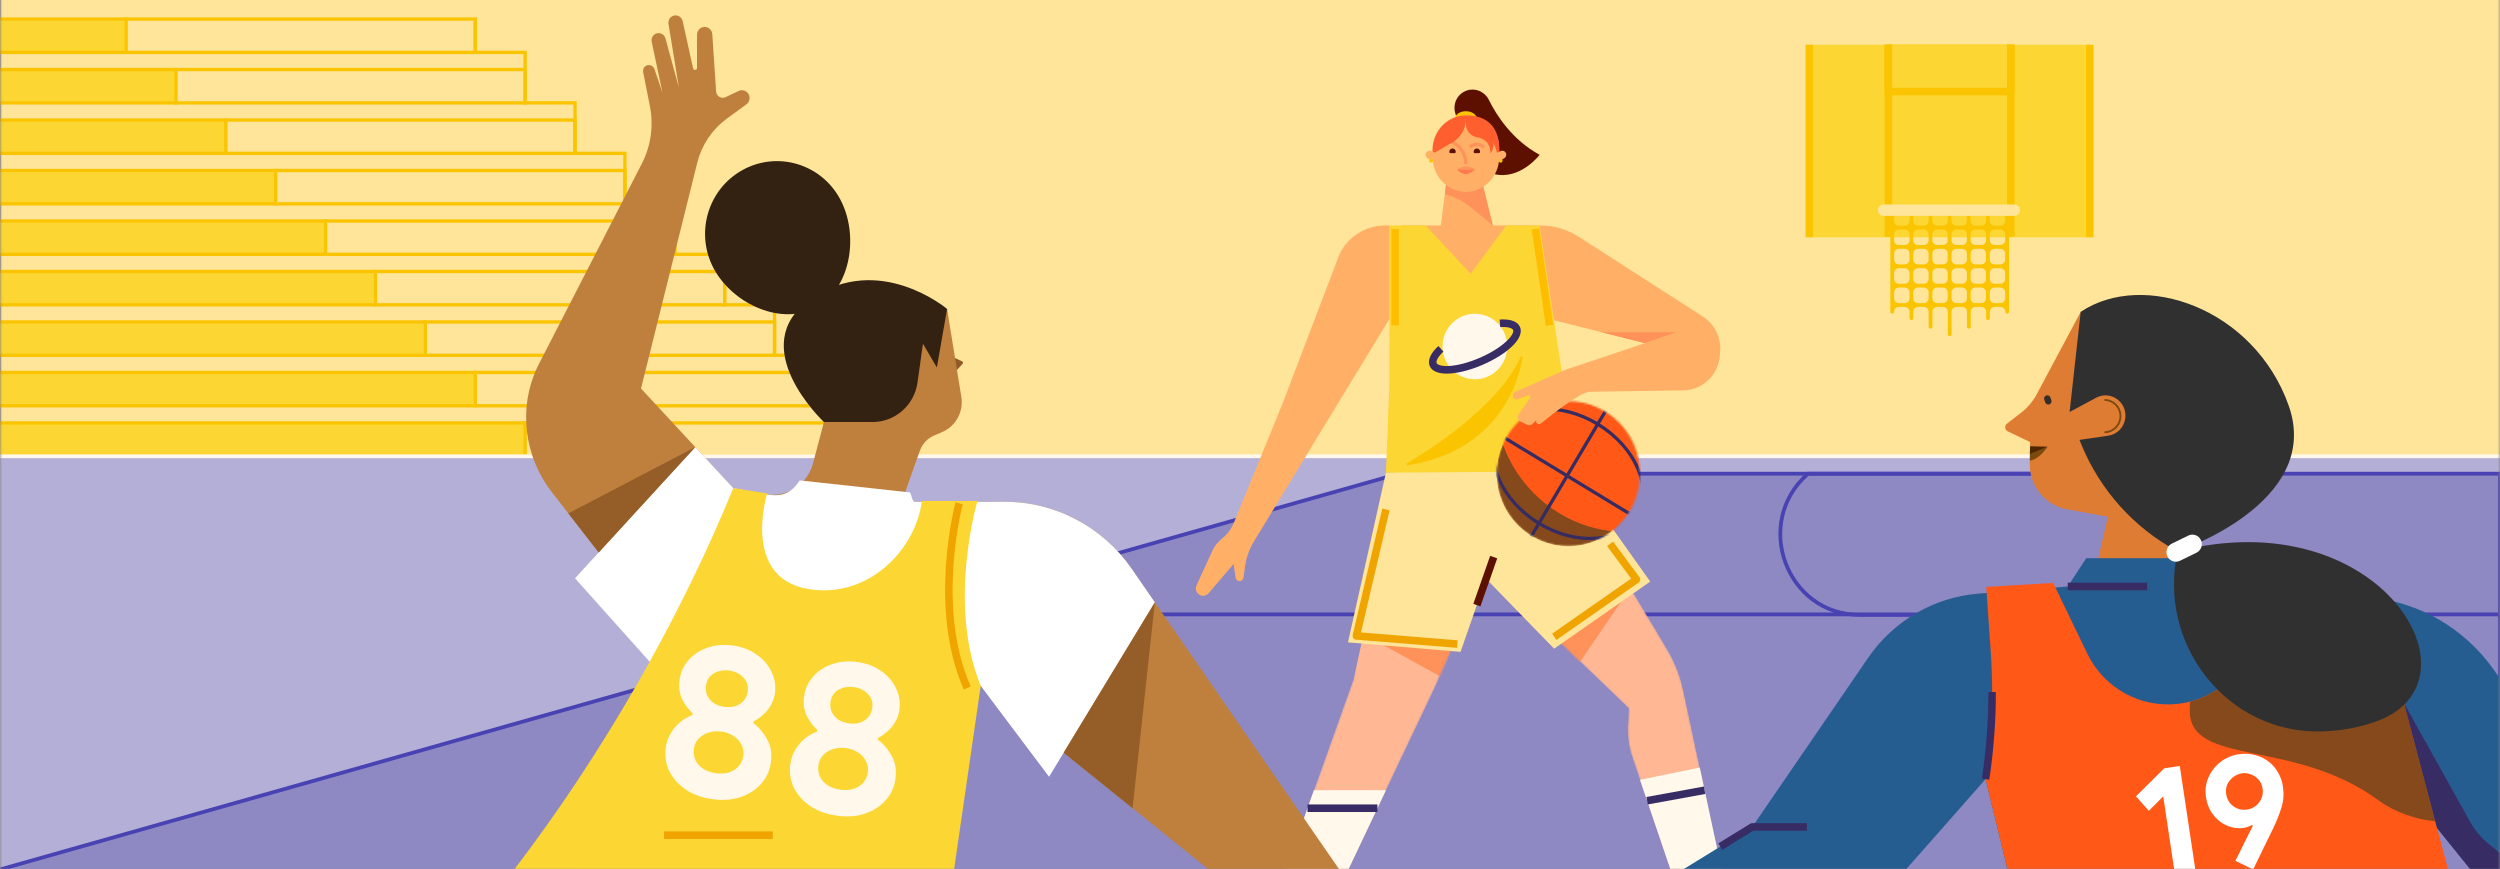 <svg width="1335" height="464" viewBox="0 0 1335 464" fill="none" xmlns="http://www.w3.org/2000/svg">
<rect x="0" y="0" width="1335" height="464" fill="#808080" stroke="none"/>
<g clip-path="url(#clip0_1528_81304)">
<mask id="mask0_1528_81304" style="mask-type:luminance" maskUnits="userSpaceOnUse" x="0" y="-5" width="1335" height="470">
<path d="M1334.71 -4.759H0.3V464.759H1334.71V-4.759Z" fill="white"/>
</mask>
<g mask="url(#mask0_1528_81304)">
<path d="M1335.3 -4.759H0.299V464.759H1335.3V-4.759Z" fill="#FEE599"/>
<path fill-rule="evenodd" clip-rule="evenodd" d="M279.36 224.96H467.77V244.543H279.36V224.96ZM281.12 226.741V242.762H466.01V226.741H281.12Z" fill="#FBC400"/>
<path fill-rule="evenodd" clip-rule="evenodd" d="M252.72 198H441.13V217.582H252.72V198ZM254.48 199.781V215.801H439.37V199.781H254.48Z" fill="#FBC400"/>
<path fill-rule="evenodd" clip-rule="evenodd" d="M226.08 171.039H414.49V190.622H226.08V171.039ZM227.84 172.821V188.841H412.73V172.821H227.84Z" fill="#FBC400"/>
<path fill-rule="evenodd" clip-rule="evenodd" d="M199.44 144.079H387.85V163.662H199.44V144.079ZM201.2 145.86V161.881H386.09V145.86H201.2Z" fill="#FBC400"/>
<path fill-rule="evenodd" clip-rule="evenodd" d="M172.81 117.119H361.22V136.702H172.81V117.119ZM174.57 118.9V134.92H359.46V118.9H174.57Z" fill="#FBC400"/>
<path fill-rule="evenodd" clip-rule="evenodd" d="M146.17 90.159H334.58V109.741H146.17V90.159ZM147.93 91.94V107.96H332.82V91.94H147.93Z" fill="#FBC400"/>
<path fill-rule="evenodd" clip-rule="evenodd" d="M119.53 63.208H307.94V82.791H119.53V63.208ZM121.29 64.99V81.01H306.18V64.99H121.29Z" fill="#FBC400"/>
<path fill-rule="evenodd" clip-rule="evenodd" d="M92.89 36.248H281.3V55.831H92.89V36.248ZM94.65 38.029V54.05H279.54V38.029H94.65Z" fill="#FBC400"/>
<path fill-rule="evenodd" clip-rule="evenodd" d="M66.25 9.288H254.66V28.87H66.25V9.288ZM68.01 11.069V27.089H252.9V11.069H68.01Z" fill="#FBC400"/>
<path d="M280.42 225.851H-177.57V243.652H280.42V225.851Z" fill="#FCD632"/>
<path fill-rule="evenodd" clip-rule="evenodd" d="M-178.45 224.96H281.3V244.543H-178.45V224.96ZM-176.69 226.741V242.762H279.54V226.741H-176.69Z" fill="#FBC400"/>
<path d="M253.78 198.89H-177.57V216.692H253.78V198.89Z" fill="#FCD632"/>
<path fill-rule="evenodd" clip-rule="evenodd" d="M-178.45 198H254.66V217.582H-178.45V198ZM-176.69 199.781V215.801H252.9V199.781H-176.69Z" fill="#FBC400"/>
<path d="M227.14 171.93H-177.57V189.732H227.14V171.93Z" fill="#FCD632"/>
<path fill-rule="evenodd" clip-rule="evenodd" d="M-178.45 171.039H228.02V190.622H-178.45V171.039ZM-176.69 172.821V188.841H226.26V172.821H-176.69Z" fill="#FBC400"/>
<path d="M200.51 144.97H-177.57V162.771H200.51V144.97Z" fill="#FCD632"/>
<path fill-rule="evenodd" clip-rule="evenodd" d="M-178.45 144.079H201.39V163.662H-178.45V144.079ZM-176.69 145.86V161.881H199.63V145.86H-176.69Z" fill="#FBC400"/>
<path d="M173.87 118.01H-177.57V135.811H173.87V118.01Z" fill="#FCD632"/>
<path fill-rule="evenodd" clip-rule="evenodd" d="M-178.45 117.119H174.75V136.702H-178.45V117.119ZM-176.69 118.9V134.92H172.99V118.9H-176.69Z" fill="#FBC400"/>
<path d="M147.23 91.049H-177.57V108.851H147.23V91.049Z" fill="#FCD632"/>
<path fill-rule="evenodd" clip-rule="evenodd" d="M-178.45 90.159H148.11V109.741H-178.45V90.159ZM-176.69 91.94V107.96H146.35V91.94H-176.69Z" fill="#FBC400"/>
<path d="M120.59 64.099H-177.57V81.9H120.59V64.099Z" fill="#FCD632"/>
<path fill-rule="evenodd" clip-rule="evenodd" d="M-178.45 63.208H121.47V82.791H-178.45V63.208ZM-176.69 64.99V81.01H119.71V64.99H-176.69Z" fill="#FBC400"/>
<path d="M93.95 37.139H-177.57V54.94H93.95V37.139Z" fill="#FCD632"/>
<path fill-rule="evenodd" clip-rule="evenodd" d="M-178.45 36.248H94.83V55.831H-178.45V36.248ZM-176.69 38.029V54.05H93.07V38.029H-176.69Z" fill="#FBC400"/>
<path d="M67.31 10.178H-177.57V27.98H67.31V10.178Z" fill="#FCD632"/>
<path fill-rule="evenodd" clip-rule="evenodd" d="M-178.45 9.288H68.19V28.87H-178.45V9.288ZM-176.69 11.069V27.089H66.43V11.069H-176.69Z" fill="#FBC400"/>
<path fill-rule="evenodd" clip-rule="evenodd" d="M252.9 10.178H254.66V27.079H281.3V54.039H307.94V81H334.58V107.96H361.21V134.92H387.85V161.881H414.49V188.841H441.13V215.791H467.77V243.642H466.01V217.572H439.37V190.622H412.73V163.662H386.09V136.702H359.45V109.741H332.82V82.781H306.18V55.821H279.54V28.86H252.9V10.178Z" fill="#FBC400"/>
<path d="M1372.86 243.642H-16.8V402.631H1372.86V243.642Z" fill="#B4AFD7"/>
<path fill-rule="evenodd" clip-rule="evenodd" d="M-17.8 242.63H1373.86V403.643H-17.8V242.63ZM-15.8 244.654V401.619H1371.86V244.654H-15.8Z" fill="#FFF8EB"/>
<path d="M-26.24 251.718L1335.2 252.922L1334.7 464.789L-14.04 464.921L-26.24 251.718Z" fill="#B4AFD7"/>
<path d="M1334.97 483.704H-68.53L746.97 252.963H1334.97V483.704Z" fill="#8E88C3"/>
<path fill-rule="evenodd" clip-rule="evenodd" d="M746.833 251.951H1335.97V484.716H-75.821L746.833 251.951ZM747.107 253.975L-61.239 482.692H1333.97V253.975H747.107Z" fill="#4842B2"/>
<path fill-rule="evenodd" clip-rule="evenodd" d="M1400.47 329.097H472.58V327.073H1400.47V329.097Z" fill="#4842B2"/>
<path fill-rule="evenodd" clip-rule="evenodd" d="M965.108 251.951H1116.47V253.975H965.853C937.189 279.396 954.91 327.346 993.16 327.346H1074.08V329.371H993.16C952.932 329.371 934.365 278.777 964.827 252.196L965.108 251.951Z" fill="#4842B2"/>
<path d="M509.79 198.89L514.04 194.255C514.41 193.851 514.28 193.203 513.79 192.97L508.3 190.43L509.79 198.89Z" fill="#905B27"/>
<path d="M778.69 65.759L777.1 60.415C775.58 55.315 778.38 49.921 783.4 48.291C787.97 46.803 792.88 48.959 795.03 53.301C799.14 61.609 807.52 74.695 822.17 82.68C822.17 82.68 811.87 96.221 798.01 92.992L778.68 65.759H778.69Z" fill="#5D1000"/>
<mask id="mask1_1528_81304" style="mask-type:luminance" maskUnits="userSpaceOnUse" x="684" y="262" width="237" height="209">
<path d="M684.51 470.001L722.88 362.423L732.18 262.759H840.04L890.32 346.848C894.29 353.487 897.15 360.753 898.77 368.344L920.54 469.991H893.97L871.62 404.25C869.86 399.089 869.08 393.634 869.32 388.179L869.75 378.241L793.15 304.677L766.58 366.37L717.34 469.991H684.51V470.001Z" fill="white"/>
</mask>
<g mask="url(#mask1_1528_81304)">
<path d="M684.51 470.001L722.88 362.423L744.75 262.759H840.04L890.32 346.848C894.29 353.487 897.15 360.753 898.77 368.344L920.54 469.991H893.97L871.62 404.25C869.86 399.089 869.08 393.634 869.32 388.179L869.75 378.241L793.15 304.677L766.58 366.37L717.34 469.991H684.51V470.001Z" fill="#FFB794"/>
<path d="M837.53 362.423L873.88 309.434L849.26 276.209L716.39 316.943L729.97 339.693L778.52 366.38L837.53 362.423Z" fill="#FF925A"/>
</g>
<path d="M740.09 252.396L719.81 343.043L779.94 348.093L793.54 309.039L829.9 346.403L881.22 310.557L835.97 246.891L740.09 252.396Z" fill="#FEE599"/>
<path d="M748.6 120.388C748.6 120.388 761.86 145.638 784.86 152.722C784.86 152.722 805.97 133.554 822.07 120.388H748.6Z" fill="#FFB066"/>
<path d="M797.63 122.27L769.31 121.177L771.53 103.679L772.64 94.976H790.9L791.24 96.332L797.16 120.378H797.18L797.63 122.27Z" fill="#FFB066"/>
<path d="M797.16 120.378L785.32 110.682C781.27 107.373 776.57 104.985 771.53 103.679L772.64 94.976L791.24 96.332L797.16 120.378Z" fill="#FF925A"/>
<path d="M741.97 120.388V204.274L740.09 252.396L842.08 251.688L822.07 120.388H804.36L785.33 146.215L761.23 120.388H741.97Z" fill="#FCD632"/>
<mask id="mask2_1528_81304" style="mask-type:luminance" maskUnits="userSpaceOnUse" x="799" y="214" width="77" height="78">
<path d="M837.5 291.683C858.63 291.683 875.76 274.347 875.76 252.963C875.76 231.578 858.63 214.243 837.5 214.243C816.369 214.243 799.24 231.578 799.24 252.963C799.24 274.347 816.369 291.683 837.5 291.683Z" fill="white"/>
</mask>
<g mask="url(#mask2_1528_81304)">
<path d="M837.5 291.683C858.63 291.683 875.76 274.347 875.76 252.963C875.76 231.578 858.63 214.243 837.5 214.243C816.369 214.243 799.24 231.578 799.24 252.963C799.24 274.347 816.369 291.683 837.5 291.683Z" fill="#86491C"/>
<path d="M868.84 284.153C907.826 284.153 939.43 252.169 939.43 212.715C939.43 173.26 907.826 141.276 868.84 141.276C829.854 141.276 798.25 173.26 798.25 212.715C798.25 252.169 829.854 284.153 868.84 284.153Z" fill="#FF5817"/>
<path fill-rule="evenodd" clip-rule="evenodd" d="M801.353 255.635C805.054 264.26 812.314 272.646 822.283 278.7C832.251 284.755 842.979 287.294 852.241 286.542C861.505 285.791 869.228 281.763 873.379 274.763C877.531 267.762 877.41 258.971 873.707 250.344C870.006 241.718 862.746 233.332 852.777 227.278C842.809 221.223 832.081 218.684 822.819 219.436C813.555 220.187 805.832 224.215 801.681 231.215C797.529 238.216 797.65 247.007 801.353 255.635ZM799.738 256.344C795.875 247.343 795.652 237.92 800.172 230.299C804.691 222.678 813.012 218.444 822.678 217.66C832.347 216.876 843.436 219.527 853.683 225.75C863.93 231.974 871.458 240.631 875.322 249.634C879.185 258.635 879.408 268.058 874.889 275.679C870.369 283.301 862.048 287.534 852.382 288.318C842.714 289.102 831.624 286.451 821.377 280.228C811.13 274.004 803.602 265.347 799.738 256.344Z" fill="#362C62"/>
<path fill-rule="evenodd" clip-rule="evenodd" d="M863.354 211.088L816.404 290.269L814.895 289.352L861.845 210.172L863.354 211.088Z" fill="#362C62"/>
<path fill-rule="evenodd" clip-rule="evenodd" d="M875.497 278.602L797.257 231.087L798.162 229.56L876.402 277.075L875.497 278.602Z" fill="#362C62"/>
</g>
<path d="M684.51 470.001L701.64 421.981H740.09L717.34 470.001H684.51Z" fill="#FFF8EB"/>
<path d="M875.76 416.415L907.67 409.877L920.55 470.001H893.97L875.76 416.415Z" fill="#FFF8EB"/>
<path d="M771.799 78.419C772.529 78.419 773.12 77.821 773.12 77.083C773.12 76.346 772.529 75.747 771.799 75.747C771.07 75.747 770.479 76.346 770.479 77.083C770.479 77.821 771.07 78.419 771.799 78.419Z" fill="#212121"/>
<path d="M782.77 67.591C786.017 67.591 788.65 65.755 788.65 63.492C788.65 61.228 786.017 59.393 782.77 59.393C779.522 59.393 776.89 61.228 776.89 63.492C776.89 65.755 779.522 67.591 782.77 67.591Z" fill="#FBC400"/>
<path d="M800.58 78.945V83.884C800.58 90.999 796.63 97.749 790.02 100.815C787.87 101.827 785.44 102.495 782.79 102.495C780.14 102.495 777.73 101.827 775.56 100.815C768.97 97.749 765 90.999 765 83.884V79.553C765 70.333 772.16 62.298 781.61 61.69C791.96 61.043 800.58 69.028 800.58 78.945Z" fill="#FFB066"/>
<path d="M766.16 81.526L764.21 80.656C763.03 80.129 761.65 80.787 761.31 82.052C761.06 82.973 761.44 83.955 762.25 84.451L766.16 86.87V81.526Z" fill="#FFB066"/>
<path d="M799.43 81.526L801.38 80.656C802.56 80.129 803.94 80.787 804.28 82.052C804.53 82.973 804.15 83.955 803.34 84.451L799.43 86.87V81.526Z" fill="#FFB066"/>
<path fill-rule="evenodd" clip-rule="evenodd" d="M773.538 73.623L776.468 75.273L776.468 75.273C780.917 77.778 783.67 82.518 783.67 87.659H781.91C781.91 83.165 779.503 79.02 775.612 76.829C775.612 76.829 775.612 76.829 775.612 76.829L772.682 75.18L773.538 73.623Z" fill="#FF925A"/>
<path d="M790.37 81.03C790.37 81.992 789.6 81.759 788.65 81.759C787.7 81.759 786.93 81.992 786.93 81.03C786.93 80.069 787.7 79.29 788.65 79.29C789.6 79.29 790.37 80.069 790.37 81.03Z" fill="#5D1000"/>
<path d="M777.37 81.03C777.37 81.992 776.6 81.759 775.65 81.759C774.7 81.759 773.93 81.992 773.93 81.03C773.93 80.069 774.7 79.29 775.65 79.29C776.6 79.29 777.37 80.069 777.37 81.03Z" fill="#5D1000"/>
<path d="M777.96 90.523L782.8 89.339L787.59 90.523C787.59 90.523 785.34 92.992 782.8 92.992C780.26 92.992 777.96 90.523 777.96 90.523Z" fill="#FF7951"/>
<path d="M777.96 90.523C777.96 90.523 782.89 91.211 787.58 90.523C787.58 90.523 783.18 86.961 777.96 90.523Z" fill="#FF925A"/>
<path fill-rule="evenodd" clip-rule="evenodd" d="M791.837 79.302C790.081 77.524 787.238 77.524 785.482 79.302L784.237 78.042C786.681 75.569 790.638 75.569 793.082 78.042L791.837 79.302Z" fill="#FF925A"/>
<path d="M800.58 79.654V81.05L799.43 81.536C799.43 81.536 797.16 74.422 797.44 77.093C797.48 77.427 797.49 77.751 797.46 78.075C797.3 80.271 795.89 81.931 795.89 81.931C795.89 75.879 792.1 73.845 788.61 73.258C785.21 72.701 782.78 69.655 782.78 66.174V63.502C782.78 68.673 780.05 73.44 775.62 76.021L766.15 81.536C765.73 81.354 765.34 81.141 765 80.878V80.291C765 70.697 772.16 62.328 781.61 61.7C791.96 61.023 800.58 65.971 800.58 79.664V79.654Z" fill="#FF5F2F"/>
<path d="M764.24 86.87C764.803 86.87 765.26 86.407 765.26 85.837C765.26 85.267 764.803 84.805 764.24 84.805C763.676 84.805 763.22 85.267 763.22 85.837C763.22 86.407 763.676 86.87 764.24 86.87Z" fill="#FBC400"/>
<path d="M801.35 86.87C801.913 86.87 802.37 86.407 802.37 85.837C802.37 85.267 801.913 84.805 801.35 84.805C800.786 84.805 800.33 85.267 800.33 85.837C800.33 86.407 800.786 86.87 801.35 86.87Z" fill="#FBC400"/>
<path fill-rule="evenodd" clip-rule="evenodd" d="M735.53 433.619H698.21V429.571H735.53V433.619Z" fill="#382C65"/>
<path d="M1111.72 336.566L1128.56 262.759H1160.89L1181.53 336.566H1111.72Z" fill="#DF7C33"/>
<path d="M1376.91 421.242V499.886H1347.97L1301.41 442.191L1298.74 438.882L1309.51 499.886H1080.65L1060.3 416.05L1006.02 477.612C997.65 487.104 986.24 493.298 973.79 495.11L878.59 508.944H826.21L935.69 441.584L997.53 351.342C1011.13 331.486 1032.83 318.876 1056.63 316.973L1104.17 313.198L1114.04 298.079H1192.23L1200.79 312.642L1265.51 318.987C1291.93 321.568 1315.96 335.554 1331.47 357.353L1376.91 421.242Z" fill="#265D91"/>
<path d="M1316.66 499.886H1080.65L1060.3 416.05C1062.63 400.647 1063.8 385.082 1063.8 369.518C1063.8 362.373 1063.55 355.228 1063.06 348.093L1060.67 313.421L1096.4 311.276L1114.55 348.923C1123.48 367.443 1142.99 378.231 1163.21 375.843C1165.38 375.59 1167.49 375.195 1169.54 374.669C1191.2 369.133 1205.66 349.237 1205.66 327.63C1205.66 324.402 1205.34 321.133 1204.67 317.874C1204.03 314.777 1203.08 311.691 1201.8 308.634L1200.49 305.527L1225.26 312.682L1260.19 322.772L1270.64 325.788L1271.7 329.786L1300.45 438.568L1316.66 499.886Z" fill="#FF5817"/>
<path fill-rule="evenodd" clip-rule="evenodd" d="M1065.8 369.518C1065.8 385.185 1064.62 400.852 1062.28 416.357L1058.32 415.744C1060.64 400.442 1061.8 384.98 1061.8 369.518H1065.8Z" fill="#382C65"/>
<path d="M1300.45 438.568C1289.56 437.627 1277.82 433.083 1270.4 427.587C1225 393.988 1169.33 409.563 1169.33 379.486C1169.33 377.897 1169.4 376.288 1169.54 374.669C1191.2 369.133 1205.66 349.237 1205.66 327.63C1205.66 324.402 1205.34 321.133 1204.67 317.874C1210.7 314.565 1217.22 312.662 1223.99 312.662C1224.41 312.662 1224.83 312.662 1225.26 312.682C1236.81 312.935 1248.85 316.741 1260.19 322.772C1264.13 324.857 1267.98 327.215 1271.7 329.785L1300.45 438.568Z" fill="#86491C"/>
<path d="M1136 277.838L1103.73 271.958C1092.1 269.843 1083.7 259.511 1083.89 247.559L1084.07 236.072L1072.17 230.354C1070.54 229.565 1070.3 227.308 1071.74 226.205L1079.21 220.436C1082.7 217.734 1085.59 214.324 1087.68 210.407L1111.1 166.546L1189.49 185.815C1213.35 201.218 1191 262.567 1191 262.567L1136.01 277.859L1136 277.838Z" fill="#DF7C33"/>
<path d="M1111.09 166.536L1105.16 220.021L1119.29 212.411C1126.83 208.353 1135.8 214.455 1134.93 223.058C1134.43 227.986 1130.68 231.943 1125.83 232.652L1110.42 234.898L1111.5 237.519C1121.58 261.939 1139.73 282.048 1162.83 294.425C1162.83 294.425 1240.6 268.649 1222.16 216.591C1203.72 164.532 1144.59 144.079 1111.08 166.546L1111.09 166.536Z" fill="#313030"/>
<path d="M1162.84 294.425C1151.75 344.045 1189.35 391.873 1239.6 390.598C1249.37 390.345 1259.36 388.706 1269.25 385.113C1328.04 363.79 1271.2 266.736 1162.83 294.425H1162.84Z" fill="#313030"/>
<path d="M1168.56 285.989L1159.72 290.311C1157.23 291.531 1156.18 294.568 1157.38 297.095C1158.59 299.622 1161.59 300.68 1164.09 299.46L1172.93 295.138C1175.43 293.918 1176.47 290.88 1175.27 288.354C1174.06 285.827 1171.06 284.768 1168.56 285.989Z" fill="white"/>
<path d="M1084 240.555L1093.4 238.511C1093.4 238.511 1089.04 245.494 1083.92 245.939L1084 240.555Z" fill="#7C490E"/>
<path d="M1093.39 238.511L1084.03 238.309L1083.97 242.397L1093.39 238.511Z" fill="#4E2700"/>
<path d="M1092.69 211.174L1092.68 211.178C1091.78 211.504 1091.31 212.506 1091.64 213.416L1092.15 214.874C1092.47 215.784 1093.46 216.258 1094.36 215.931L1094.37 215.928C1095.27 215.602 1095.74 214.599 1095.42 213.689L1094.9 212.232C1094.58 211.321 1093.59 210.848 1092.69 211.174Z" fill="#342D2A"/>
<path d="M729.97 485.728H671.97L568 401.943L523.72 366.259L520.92 377.857L497.7 473.867L497.35 475.314H306.83L307.03 473.867L329.83 382.927L360.34 337.629L319.71 295.002L303.49 274.144L294.74 262.901C279.99 243.946 276.58 218.058 286.84 196.279C287.15 195.622 287.48 194.954 287.81 194.306L342.78 87.305C347.59 77.913 349.1 67.165 347.06 56.792L343.45 38.515C343.13 36.926 344.04 35.358 345.56 34.872C345.88 34.761 346.2 34.73 346.49 34.73C347.8 34.73 349 35.55 349.46 36.855L353.74 49.374L348.01 22.292C347.61 20.329 348.75 18.386 350.66 17.829C351.01 17.728 351.36 17.677 351.71 17.677C353.37 17.677 354.89 18.781 355.34 20.471L362.52 46.702L356.98 12.749C356.63 10.684 357.99 8.701 360.02 8.286C360.26 8.235 360.51 8.215 360.77 8.215C362.54 8.215 364.12 9.45 364.53 11.251L370.12 36.481C370.4 37.726 372.2 37.513 372.2 36.248V18.528C372.2 16.119 374.21 14.226 376.59 14.409C378.61 14.55 380.22 16.19 380.36 18.244L382.4 48.838C382.56 51.388 385.2 52.957 387.48 51.874L394.42 48.575C396.03 47.805 397.93 48.18 399.15 49.485C399.91 50.285 400.28 51.317 400.28 52.349C400.28 53.625 399.69 54.9 398.58 55.73L388.11 63.36C380.29 69.088 374.72 77.397 372.35 86.859L342.3 207.472L371.26 238.734H371.28L391.59 260.664L407.4 263.66L408.39 263.842C417.38 265.542 426.18 261.555 431.05 254.278C432.42 252.234 433.48 249.937 434.14 247.427L439.99 225.365L505.74 164.957L513.36 211.986C514.63 219.829 510.43 227.551 503.2 230.678L498.74 232.591C495.24 234.099 492.52 237.013 491.23 240.636L483.92 261.221C483.34 262.87 483.66 264.561 484.56 265.846C485.45 267.121 486.91 267.981 488.63 267.981H527.83L535.73 267.931C563.01 267.708 588.66 281.087 604.32 303.716L616.7 321.659L729.97 485.728Z" fill="#BF803D"/>
<path d="M439.99 225.365H465.92C478 225.365 488.25 216.368 489.95 204.254L492.85 183.548L500.28 196.209L505.75 164.967C505.75 164.967 469.41 134.384 433.06 159.563C396.72 184.742 439.99 225.375 439.99 225.375V225.365Z" fill="#332112"/>
<path d="M436.1 163.986C417.51 174.308 391.44 162.407 381.24 143.593C371.04 124.78 377.84 101.159 396.43 90.837C415.02 80.514 438.36 87.396 448.56 106.209C458.76 125.023 454.69 153.673 436.1 163.996V163.986Z" fill="#332112"/>
<path d="M616.7 321.659L568 401.943L560.2 414.805L523.72 366.259L346.93 353.366L307.06 308.806L319.71 295.002L371.26 238.734H371.28L391.59 260.664L407.4 263.66L408.39 263.842C417.38 265.542 422.19 263.812 427.06 256.535L485.94 262.951C486.83 264.227 486.91 267.981 488.63 267.981H527.83L535.73 267.931C563.01 267.708 588.66 281.087 604.32 303.716L616.7 321.659Z" fill="white"/>
<path d="M253.78 490.049C253.78 490.049 335.06 398.542 391.58 260.664L409.65 263.508C409.65 263.508 393.65 315.01 439.96 315.233C466.88 315.364 489.06 292.422 492.29 267.506H521.96C521.96 267.506 505.66 322.469 523.71 366.249L505.74 490.039H253.77L253.78 490.049Z" fill="#FCD632"/>
<path fill-rule="evenodd" clip-rule="evenodd" d="M510.25 268.201C510.25 268.2 510.25 268.2 512.18 268.73C514.11 269.261 514.11 269.26 514.11 269.26L514.109 269.267L514.102 269.293L514.072 269.404C514.046 269.505 514.007 269.657 513.957 269.86C513.855 270.264 513.708 270.868 513.527 271.654C513.164 273.228 512.664 275.531 512.123 278.434C511.041 284.242 509.795 292.437 509.143 301.969C507.835 321.078 508.929 345.359 518.325 366.564L514.675 368.22C504.891 346.141 503.825 321.091 505.152 301.69C505.818 291.967 507.088 283.612 508.192 277.684C508.745 274.719 509.257 272.358 509.631 270.734C509.819 269.922 509.972 269.293 510.079 268.866C510.133 268.652 510.175 268.488 510.204 268.376C510.218 268.32 510.229 268.278 510.237 268.248L510.246 268.214L510.25 268.201Z" fill="#EFA400"/>
<path d="M1115.97 23.912H966.18V126.713H1115.97V23.912Z" fill="#FCD632"/>
<path fill-rule="evenodd" clip-rule="evenodd" d="M1113.97 126.713V23.912H1117.97V126.713H1113.97Z" fill="#FBC400"/>
<path fill-rule="evenodd" clip-rule="evenodd" d="M968.18 23.912V126.713H964.18V23.912H968.18Z" fill="#FBC400"/>
<path d="M1073.76 23.8H1008.38V126.47H1073.76V23.8Z" fill="#FCD632"/>
<path d="M1073.76 23.8H1008.38V48.898H1073.76V23.8Z" fill="#FCD632"/>
<path fill-rule="evenodd" clip-rule="evenodd" d="M1071.76 126.48V23.8H1075.76V126.48H1071.76Z" fill="#FBC400"/>
<path fill-rule="evenodd" clip-rule="evenodd" d="M1010.38 23.8V126.48H1006.38V23.8H1010.38Z" fill="#FBC400"/>
<path fill-rule="evenodd" clip-rule="evenodd" d="M1010.38 46.874V23.8H1006.38V48.898C1006.38 50.016 1007.28 50.922 1008.38 50.922H1073.76C1074.86 50.922 1075.76 50.016 1075.76 48.898V23.8H1071.76V46.874H1010.38Z" fill="#FBC400"/>
<path d="M1070.22 110.156H1011.97C1010.57 110.156 1009.44 111.3 1009.44 112.717V166.445C1009.44 167.012 1009.89 167.467 1010.45 167.467C1011.01 167.467 1011.46 167.012 1011.46 166.445C1011.46 165.028 1012.59 163.884 1013.99 163.884H1017.14C1018.54 163.884 1019.67 165.028 1019.67 166.445V169.896C1019.67 170.463 1020.12 170.918 1020.68 170.918C1021.24 170.918 1021.69 170.463 1021.69 169.896V166.445C1021.69 165.028 1022.82 163.884 1024.22 163.884H1027.37C1028.77 163.884 1029.9 165.028 1029.9 166.445V174.49C1029.9 175.057 1030.35 175.513 1030.91 175.513C1031.47 175.513 1031.92 175.057 1031.92 174.49V166.445C1031.92 165.028 1033.05 163.884 1034.45 163.884H1037.6C1039 163.884 1040.13 165.028 1040.13 166.445V178.508C1040.13 179.075 1040.58 179.53 1041.14 179.53C1041.7 179.53 1042.15 179.075 1042.15 178.508V166.445C1042.15 165.028 1043.28 163.884 1044.68 163.884H1047.83C1049.23 163.884 1050.36 165.028 1050.36 166.445V174.49C1050.36 175.057 1050.81 175.513 1051.37 175.513C1051.93 175.513 1052.38 175.057 1052.38 174.49V166.445C1052.38 165.028 1053.51 163.884 1054.91 163.884H1058.06C1059.46 163.884 1060.59 165.028 1060.59 166.445V169.896C1060.59 170.463 1061.04 170.918 1061.6 170.918C1062.16 170.918 1062.61 170.463 1062.61 169.896V166.445C1062.61 165.028 1063.74 163.884 1065.14 163.884H1068.29C1069.69 163.884 1070.82 165.028 1070.82 166.445C1070.82 167.012 1071.27 167.467 1071.83 167.467C1072.39 167.467 1072.84 167.012 1072.84 166.445V112.717C1072.84 111.3 1071.71 110.156 1070.31 110.156H1070.22ZM1068.21 130.832H1065.06C1063.66 130.832 1062.53 129.688 1062.53 128.271V125.084C1062.53 123.667 1063.66 122.523 1065.06 122.523H1068.21C1069.61 122.523 1070.74 123.667 1070.74 125.084V128.271C1070.74 129.688 1069.61 130.832 1068.21 130.832ZM1068.21 141.175H1065.06C1063.66 141.175 1062.53 140.031 1062.53 138.614V135.426C1062.53 134.01 1063.66 132.866 1065.06 132.866H1068.21C1069.61 132.866 1070.74 134.01 1070.74 135.426V138.614C1070.74 140.031 1069.61 141.175 1068.21 141.175ZM1013.98 132.876H1017.13C1018.53 132.876 1019.66 134.02 1019.66 135.437V138.624C1019.66 140.041 1018.53 141.185 1017.13 141.185H1013.98C1012.58 141.185 1011.45 140.041 1011.45 138.624V135.437C1011.45 134.02 1012.58 132.876 1013.98 132.876ZM1024.2 132.876H1027.35C1028.75 132.876 1029.88 134.02 1029.88 135.437V138.624C1029.88 140.041 1028.75 141.185 1027.35 141.185H1024.2C1022.8 141.185 1021.67 140.041 1021.67 138.624V135.437C1021.67 134.02 1022.8 132.876 1024.2 132.876ZM1034.41 132.876H1037.56C1038.96 132.876 1040.09 134.02 1040.09 135.437V138.624C1040.09 140.041 1038.96 141.185 1037.56 141.185H1034.41C1033.01 141.185 1031.88 140.041 1031.88 138.624V135.437C1031.88 134.02 1033.01 132.876 1034.41 132.876ZM1044.63 132.876H1047.78C1049.18 132.876 1050.31 134.02 1050.31 135.437V138.624C1050.31 140.041 1049.18 141.185 1047.78 141.185H1044.63C1043.23 141.185 1042.1 140.041 1042.1 138.624V135.437C1042.1 134.02 1043.23 132.876 1044.63 132.876ZM1054.85 132.876H1058C1059.4 132.876 1060.53 134.02 1060.53 135.437V138.624C1060.53 140.041 1059.4 141.185 1058 141.185H1054.85C1053.45 141.185 1052.32 140.041 1052.32 138.624V135.437C1052.32 134.02 1053.45 132.876 1054.85 132.876ZM1058 130.842H1054.85C1053.45 130.842 1052.32 129.698 1052.32 128.282V125.094C1052.32 123.677 1053.45 122.533 1054.85 122.533H1058C1059.4 122.533 1060.53 123.677 1060.53 125.094V128.282C1060.53 129.698 1059.4 130.842 1058 130.842ZM1047.78 130.842H1044.63C1043.23 130.842 1042.1 129.698 1042.1 128.282V125.094C1042.1 123.677 1043.23 122.533 1044.63 122.533H1047.78C1049.18 122.533 1050.31 123.677 1050.31 125.094V128.282C1050.31 129.698 1049.18 130.842 1047.78 130.842ZM1037.56 130.842H1034.41C1033.01 130.842 1031.88 129.698 1031.88 128.282V125.094C1031.88 123.677 1033.01 122.533 1034.41 122.533H1037.56C1038.96 122.533 1040.09 123.677 1040.09 125.094V128.282C1040.09 129.698 1038.96 130.842 1037.56 130.842ZM1027.34 130.842H1024.19C1022.79 130.842 1021.66 129.698 1021.66 128.282V125.094C1021.66 123.677 1022.79 122.533 1024.19 122.533H1027.34C1028.74 122.533 1029.87 123.677 1029.87 125.094V128.282C1029.87 129.698 1028.74 130.842 1027.34 130.842ZM1017.13 130.842H1013.98C1012.58 130.842 1011.45 129.698 1011.45 128.282V125.094C1011.45 123.677 1012.58 122.533 1013.98 122.533H1017.13C1018.53 122.533 1019.66 123.677 1019.66 125.094V128.282C1019.66 129.698 1018.53 130.842 1017.13 130.842ZM1013.98 143.219H1017.13C1018.53 143.219 1019.66 144.363 1019.66 145.779V148.967C1019.66 150.384 1018.53 151.528 1017.13 151.528H1013.98C1012.58 151.528 1011.45 150.384 1011.45 148.967V145.779C1011.45 144.363 1012.58 143.219 1013.98 143.219ZM1024.2 143.219H1027.35C1028.75 143.219 1029.88 144.363 1029.88 145.779V148.967C1029.88 150.384 1028.75 151.528 1027.35 151.528H1024.2C1022.8 151.528 1021.67 150.384 1021.67 148.967V145.779C1021.67 144.363 1022.8 143.219 1024.2 143.219ZM1034.41 143.219H1037.56C1038.96 143.219 1040.09 144.363 1040.09 145.779V148.967C1040.09 150.384 1038.96 151.528 1037.56 151.528H1034.41C1033.01 151.528 1031.88 150.384 1031.88 148.967V145.779C1031.88 144.363 1033.01 143.219 1034.41 143.219ZM1044.63 143.219H1047.78C1049.18 143.219 1050.31 144.363 1050.31 145.779V148.967C1050.31 150.384 1049.18 151.528 1047.78 151.528H1044.63C1043.23 151.528 1042.1 150.384 1042.1 148.967V145.779C1042.1 144.363 1043.23 143.219 1044.63 143.219ZM1054.85 143.219H1058C1059.4 143.219 1060.53 144.363 1060.53 145.779V148.967C1060.53 150.384 1059.4 151.528 1058 151.528H1054.85C1053.45 151.528 1052.32 150.384 1052.32 148.967V145.779C1052.32 144.363 1053.45 143.219 1054.85 143.219ZM1065.07 143.219H1068.22C1069.62 143.219 1070.75 144.363 1070.75 145.779V148.967C1070.75 150.384 1069.62 151.528 1068.22 151.528H1065.07C1063.67 151.528 1062.54 150.384 1062.54 148.967V145.779C1062.54 144.363 1063.67 143.219 1065.07 143.219ZM1068.22 112.2C1069.62 112.2 1070.75 113.344 1070.75 114.761V117.949C1070.75 119.366 1069.62 120.509 1068.22 120.509H1065.07C1063.67 120.509 1062.54 119.366 1062.54 117.949V114.761C1062.54 113.344 1063.67 112.2 1065.07 112.2H1068.22ZM1060.53 114.761V117.949C1060.53 119.366 1059.4 120.509 1058 120.509H1054.85C1053.45 120.509 1052.32 119.366 1052.32 117.949V114.761C1052.32 113.344 1053.45 112.2 1054.85 112.2H1058C1059.4 112.2 1060.53 113.344 1060.53 114.761ZM1050.31 114.761V117.949C1050.31 119.366 1049.18 120.509 1047.78 120.509H1044.63C1043.23 120.509 1042.1 119.366 1042.1 117.949V114.761C1042.1 113.344 1043.23 112.2 1044.63 112.2H1047.78C1049.18 112.2 1050.31 113.344 1050.31 114.761ZM1040.09 114.761V117.949C1040.09 119.366 1038.96 120.509 1037.56 120.509H1034.41C1033.01 120.509 1031.88 119.366 1031.88 117.949V114.761C1031.88 113.344 1033.01 112.2 1034.41 112.2H1037.56C1038.96 112.2 1040.09 113.344 1040.09 114.761ZM1029.87 114.761V117.949C1029.87 119.366 1028.74 120.509 1027.34 120.509H1024.19C1022.79 120.509 1021.66 119.366 1021.66 117.949V114.761C1021.66 113.344 1022.79 112.2 1024.19 112.2H1027.34C1028.74 112.2 1029.87 113.344 1029.87 114.761ZM1011.45 114.761C1011.45 113.344 1012.58 112.2 1013.98 112.2H1017.13C1018.53 112.2 1019.66 113.344 1019.66 114.761V117.949C1019.66 119.366 1018.53 120.509 1017.13 120.509H1013.98C1012.58 120.509 1011.45 119.366 1011.45 117.949V114.761ZM1011.45 159.3V156.112C1011.45 154.695 1012.58 153.552 1013.98 153.552H1017.13C1018.53 153.552 1019.66 154.695 1019.66 156.112V159.3C1019.66 160.717 1018.53 161.86 1017.13 161.86H1013.98C1012.58 161.86 1011.45 160.717 1011.45 159.3ZM1021.67 159.3V156.112C1021.67 154.695 1022.8 153.552 1024.2 153.552H1027.35C1028.75 153.552 1029.88 154.695 1029.88 156.112V159.3C1029.88 160.717 1028.75 161.86 1027.35 161.86H1024.2C1022.8 161.86 1021.67 160.717 1021.67 159.3ZM1031.88 159.3V156.112C1031.88 154.695 1033.01 153.552 1034.41 153.552H1037.56C1038.96 153.552 1040.09 154.695 1040.09 156.112V159.3C1040.09 160.717 1038.96 161.86 1037.56 161.86H1034.41C1033.01 161.86 1031.88 160.717 1031.88 159.3ZM1042.1 159.3V156.112C1042.1 154.695 1043.23 153.552 1044.63 153.552H1047.78C1049.18 153.552 1050.31 154.695 1050.31 156.112V159.3C1050.31 160.717 1049.18 161.86 1047.78 161.86H1044.63C1043.23 161.86 1042.1 160.717 1042.1 159.3ZM1052.32 159.3V156.112C1052.32 154.695 1053.45 153.552 1054.85 153.552H1058C1059.4 153.552 1060.53 154.695 1060.53 156.112V159.3C1060.53 160.717 1059.4 161.86 1058 161.86H1054.85C1053.45 161.86 1052.32 160.717 1052.32 159.3ZM1062.54 159.3V156.112C1062.54 154.695 1063.67 153.552 1065.07 153.552H1068.22C1069.62 153.552 1070.75 154.695 1070.75 156.112V159.3C1070.75 160.717 1069.62 161.86 1068.22 161.86H1065.07C1063.67 161.86 1062.54 160.717 1062.54 159.3Z" fill="#FBC400"/>
<path fill-rule="evenodd" clip-rule="evenodd" d="M1002.8 112.221C1002.8 110.544 1004.14 109.185 1005.8 109.185H1075.69C1077.35 109.185 1078.69 110.544 1078.69 112.221C1078.69 113.897 1077.35 115.257 1075.69 115.257H1005.8C1004.14 115.257 1002.8 113.897 1002.8 112.221Z" fill="#FEE599"/>
<path d="M741.969 120.388H739.619C729.34 120.388 719.939 126.268 715.349 135.588L685.08 214.971L658.81 279.326C657.63 282.21 655.8 284.781 653.46 286.815L651.59 288.444C649.83 289.972 648.42 291.865 647.45 294L638.94 312.591C637.75 315.182 639.62 318.147 642.45 318.147C643.57 318.147 644.639 317.651 645.369 316.801L658.75 301.165L659.84 308.503C659.99 309.515 660.829 310.284 661.849 310.324C662.939 310.365 663.88 309.575 664.03 308.482L664.84 302.623C665.51 297.775 667.16 293.13 669.7 288.97L741.979 170.25V120.388H741.969Z" fill="#FFB066"/>
<path d="M918.55 187.556L918.38 189.914C917.6 200.277 909.13 208.333 898.86 208.474L848.99 209.203C843.8 209.274 826.96 222.764 822.79 226.164C822.24 226.62 821.45 226.62 820.89 226.185C820.33 225.749 820.16 225.021 820.39 224.403L818.45 226.326C817.67 227.095 816.49 227.288 815.51 226.812L811.97 225.092C810.52 224.383 810.05 222.541 810.97 221.205L817.01 212.522C817.52 211.784 816.79 210.822 815.96 211.136L810.59 213.15C809.49 213.555 808.26 212.947 807.92 211.773C807.63 210.761 808.22 209.699 809.17 209.274L833.13 198.647C834.59 198 836.08 197.423 837.59 196.917L869.03 186.392L869.33 186.291L878.39 183.255L878.24 183.214L855.2 177.415L829.79 171.019L822.07 120.388H822.52C829.78 120.388 836.9 122.483 843.03 126.419L909.4 169.066C915.59 173.053 919.11 180.158 918.55 187.556Z" fill="#FFB066"/>
<path d="M787.58 202.534C797.129 202.534 804.87 194.7 804.87 185.036C804.87 175.372 797.129 167.538 787.58 167.538C778.031 167.538 770.29 175.372 770.29 185.036C770.29 194.7 778.031 202.534 787.58 202.534Z" fill="#FFF8EB"/>
<path fill-rule="evenodd" clip-rule="evenodd" d="M806.22 175.046C805.004 174.68 803.275 174.525 801.089 174.668L800.831 170.629C803.275 170.468 805.525 170.613 807.362 171.167C809.184 171.716 810.894 172.77 811.68 174.638C812.465 176.504 812.036 178.481 811.167 180.193C810.292 181.92 808.837 183.664 807.029 185.339C803.399 188.704 798.001 192.105 791.704 194.822C785.408 197.539 779.244 199.128 774.331 199.453C771.885 199.614 769.634 199.47 767.796 198.916C765.974 198.365 764.266 197.31 763.48 195.443C762.695 193.58 763.12 191.606 763.986 189.896C764.858 188.173 766.308 186.435 768.11 184.767L770.81 187.754C769.202 189.243 768.121 190.606 767.546 191.742C766.964 192.892 767.024 193.534 767.16 193.857C767.294 194.176 767.71 194.665 768.94 195.036C770.154 195.403 771.884 195.558 774.071 195.413C778.425 195.126 784.142 193.684 790.135 191.098C796.129 188.512 801.111 185.335 804.328 182.354C805.944 180.857 807.03 179.486 807.609 178.345C808.195 177.189 808.134 176.545 808 176.225C807.866 175.907 807.451 175.418 806.22 175.046Z" fill="#382C65"/>
<path fill-rule="evenodd" clip-rule="evenodd" d="M742.99 173.731V122.27H746.99V173.731H742.99Z" fill="#FFBD00"/>
<path fill-rule="evenodd" clip-rule="evenodd" d="M825.461 174.028L817.941 122.566L821.898 121.974L829.418 173.435L825.461 174.028Z" fill="#FFBD00"/>
<path fill-rule="evenodd" clip-rule="evenodd" d="M726.773 337.733L742.036 272.516L738.143 271.583L722.343 339.095C722.209 339.67 722.329 340.275 722.672 340.752C723.016 341.23 723.548 341.532 724.13 341.579L778.059 345.961L778.38 341.926L726.773 337.733Z" fill="#EFA400"/>
<path fill-rule="evenodd" clip-rule="evenodd" d="M861.38 289.193L875.48 308.219C875.806 308.66 875.941 309.216 875.854 309.76C875.766 310.304 875.463 310.788 875.015 311.1L831.115 341.724L828.845 338.391L871.031 308.963L858.18 291.622L861.38 289.193Z" fill="#EFA400"/>
<path d="M895.07 177.415L878.24 183.214L855.2 177.415H895.07Z" fill="#FF925A"/>
<path fill-rule="evenodd" clip-rule="evenodd" d="M799.515 298.168L790.535 323.813L786.765 322.46L795.745 296.816L799.515 298.168Z" fill="#5D1000"/>
<path fill-rule="evenodd" clip-rule="evenodd" d="M910.615 423.973L879.905 429.579L879.195 425.595L909.905 419.989L910.615 423.973Z" fill="#382C65"/>
<path d="M447.047 435.591C441.533 434.86 436.794 433.182 432.831 430.558C428.878 427.857 425.921 424.588 423.958 420.751C422.082 416.848 421.43 412.68 422.004 408.246C422.4 405.188 423.322 402.512 424.772 400.216C426.231 397.843 427.948 395.855 429.923 394.25C431.973 392.656 434.087 391.459 436.265 390.659L436.384 389.741C434.184 387.739 432.318 385.237 430.786 382.235C429.339 379.166 428.848 375.836 429.313 372.243C429.857 368.038 431.437 364.438 434.053 361.441C436.678 358.368 440.041 356.131 444.141 354.73C448.25 353.253 452.76 352.84 457.669 353.491C462.579 354.141 466.794 355.711 470.313 358.199C473.919 360.62 476.599 363.658 478.354 367.312C480.195 370.899 480.843 374.795 480.299 378.999C479.993 381.369 479.252 383.526 478.079 385.47C476.981 387.424 475.611 389.108 473.968 390.523C472.4 391.948 470.712 393.124 468.902 394.05L468.783 394.968C471.662 397.06 474.098 399.91 476.09 403.517C478.091 407.048 478.796 411.107 478.202 415.693C477.628 420.127 475.901 423.98 473.019 427.253C470.222 430.459 466.57 432.852 462.063 434.432C457.642 435.945 452.636 436.332 447.047 435.591ZM448.842 421.716C451.41 422.057 453.735 421.898 455.818 421.241C457.901 420.584 459.617 419.49 460.968 417.958C462.328 416.35 463.152 414.438 463.439 412.221C463.716 410.08 463.354 408.127 462.353 406.362C461.438 404.53 460.057 403.025 458.212 401.848C456.377 400.594 454.213 399.802 451.72 399.471C449.227 399.141 446.897 399.338 444.729 400.061C442.646 400.718 440.892 401.807 439.466 403.329C438.125 404.784 437.316 406.582 437.039 408.722C436.753 410.939 437.062 413.002 437.967 414.91C438.883 416.742 440.263 418.247 442.108 419.424C444.029 420.612 446.274 421.376 448.842 421.716ZM453.426 386.285C455.541 386.565 457.479 386.433 459.24 385.889C461.01 385.268 462.481 384.297 463.65 382.974C464.83 381.576 465.544 379.921 465.791 378.01C466.177 375.028 465.383 372.552 463.41 370.58C461.523 368.541 459.031 367.317 455.934 366.906C452.761 366.486 449.966 367.01 447.548 368.478C445.215 369.879 443.856 372.071 443.47 375.052C443.223 376.963 443.492 378.748 444.276 380.407C445.07 381.99 446.243 383.311 447.796 384.372C449.435 385.367 451.311 386.005 453.426 386.285Z" fill="#FFF8EB"/>
<path d="M380.548 426.779C375.034 426.048 370.295 424.37 366.332 421.746C362.379 419.045 359.422 415.776 357.459 411.939C355.583 408.036 354.931 403.868 355.505 399.434C355.9 396.376 356.823 393.699 358.273 391.403C359.732 389.031 361.449 387.042 363.424 385.438C365.474 383.844 367.588 382.646 369.766 381.846L369.885 380.929C367.685 378.927 365.819 376.425 364.287 373.423C362.84 370.354 362.349 367.023 362.814 363.43C363.358 359.226 364.938 355.626 367.554 352.629C370.179 349.556 373.542 347.319 377.642 345.918C381.751 344.441 386.261 344.028 391.17 344.678C396.08 345.329 400.295 346.898 403.814 349.386C407.419 351.808 410.1 354.846 411.855 358.499C413.696 362.087 414.344 365.983 413.8 370.187C413.494 372.557 412.753 374.714 411.58 376.657C410.482 378.611 409.112 380.296 407.469 381.711C405.901 383.136 404.213 384.312 402.403 385.238L402.284 386.156C405.163 388.248 407.599 391.097 409.591 394.705C411.592 398.236 412.296 402.295 411.703 406.881C411.129 411.315 409.402 415.168 406.52 418.441C403.723 421.647 400.071 424.04 395.564 425.619C391.143 427.133 386.137 427.519 380.548 426.779ZM382.343 412.904C384.911 413.244 387.236 413.086 389.319 412.429C391.402 411.772 393.118 410.678 394.469 409.146C395.829 407.538 396.653 405.625 396.94 403.409C397.217 401.268 396.855 399.315 395.854 397.55C394.939 395.718 393.558 394.213 391.713 393.036C389.878 391.782 387.714 390.989 385.221 390.659C382.728 390.329 380.398 390.525 378.23 391.249C376.147 391.906 374.393 392.995 372.967 394.517C371.626 395.972 370.817 397.77 370.54 399.91C370.254 402.127 370.563 404.19 371.468 406.098C372.384 407.93 373.764 409.435 375.609 410.612C377.53 411.8 379.775 412.564 382.343 412.904ZM386.927 377.473C389.042 377.753 390.98 377.621 392.741 377.077C394.511 376.456 395.982 375.485 397.151 374.162C398.331 372.763 399.045 371.109 399.292 369.198C399.678 366.216 398.884 363.74 396.911 361.768C395.024 359.729 392.531 358.505 389.435 358.094C386.262 357.674 383.467 358.198 381.049 359.665C378.716 361.067 377.357 363.258 376.971 366.24C376.724 368.151 376.993 369.936 377.777 371.595C378.571 373.177 379.744 374.499 381.297 375.56C382.936 376.555 384.812 377.192 386.927 377.473Z" fill="#FFF8EB"/>
<path fill-rule="evenodd" clip-rule="evenodd" d="M412.66 448.01H354.61V443.962H412.66V448.01Z" fill="#EFA400"/>
<path d="M604.79 431.595L616.7 321.659L568 401.943L604.79 431.595Z" fill="#955D27"/>
<path d="M371.28 238.744L319.71 295.002L303.49 274.144L371.28 238.744Z" fill="#955D27"/>
<path d="M1203.18 464.323L1193.7 459.681C1194.5 458.106 1195.27 456.564 1196.02 455.055C1196.82 453.48 1197.59 451.91 1198.33 450.344C1199.12 448.769 1199.9 447.227 1200.65 445.718C1201.44 444.143 1202.24 442.568 1203.04 440.993L1202.45 440.56C1201.93 440.873 1201.28 441.176 1200.52 441.467C1199.82 441.749 1199.05 441.955 1198.21 442.085C1196.02 442.421 1193.82 442.295 1191.61 441.705C1189.39 441.116 1187.35 440.123 1185.48 438.727C1183.59 437.274 1181.97 435.461 1180.61 433.289C1179.31 431.107 1178.45 428.626 1178.03 425.844C1177.44 421.926 1177.88 418.344 1179.35 415.099C1180.8 411.796 1182.94 409.056 1185.77 406.878C1188.6 404.7 1191.79 403.34 1195.32 402.796C1198.63 402.287 1201.7 402.454 1204.52 403.298C1207.39 404.076 1209.88 405.349 1211.98 407.117C1213.88 408.684 1215.43 410.566 1216.62 412.765C1217.87 414.955 1218.69 417.355 1219.08 419.967C1219.67 423.885 1219.42 427.583 1218.33 431.06C1217.31 434.53 1215.87 438.177 1214.04 442.003C1212.24 445.707 1210.42 449.443 1208.57 453.212C1206.78 456.915 1204.98 460.619 1203.18 464.323ZM1200.01 432.31C1201.69 432.051 1203.21 431.412 1204.54 430.393C1205.88 429.317 1206.88 428 1207.57 426.443C1208.3 424.82 1208.52 423.043 1208.23 421.113C1207.94 419.182 1207.21 417.581 1206.05 416.308C1204.93 415.026 1203.59 414.101 1202.01 413.53C1200.43 412.903 1198.79 412.718 1197.11 412.977C1195.43 413.236 1193.89 413.908 1192.5 414.992C1191.16 416.011 1190.12 417.304 1189.38 418.87C1188.7 420.428 1188.5 422.172 1188.79 424.102C1189.08 426.032 1189.79 427.667 1190.9 429.005C1192.07 430.278 1193.45 431.228 1195.03 431.855C1196.67 432.417 1198.33 432.569 1200.01 432.31Z" fill="white"/>
<path d="M1161.72 468.955L1155.16 425.265L1147.46 432.985L1140.61 425.238L1155.67 410.287L1164 409.006L1172.75 467.26L1161.72 468.955Z" fill="white"/>
<path d="M751.26 247.437C761.73 241.294 800.12 217.39 811.99 190.602C812.27 189.974 813.19 190.248 813.07 190.926C810.91 203.87 800.52 240.545 751.65 248.51C751.02 248.611 750.71 247.761 751.26 247.437Z" fill="#FBC400"/>
<path fill-rule="evenodd" clip-rule="evenodd" d="M934.65 439.854C934.964 439.662 935.323 439.56 935.69 439.56H964.88V443.608H936.25L919.649 453.828L917.57 450.369L934.65 439.854Z" fill="#382C65"/>
<path fill-rule="evenodd" clip-rule="evenodd" d="M1146.63 315.212H1104.17V311.164H1146.63V315.212Z" fill="#382C65"/>
<path fill-rule="evenodd" clip-rule="evenodd" d="M1131.82 222.187C1131.82 217.72 1128.24 214.091 1123.82 214.091V213.079C1128.8 213.079 1132.82 217.162 1132.82 222.187C1132.82 227.213 1128.79 231.295 1123.82 231.295V230.283C1128.23 230.283 1131.82 226.654 1131.82 222.187Z" fill="#7C490E"/>
<path d="M1347.97 486.69V499.886L1301.41 442.191L1283.81 375.61L1318.83 438.487C1320.31 441.138 1322.05 443.628 1324.03 445.895C1326.01 448.162 1328.23 450.206 1330.66 452.018C1341.55 460.134 1347.97 472.997 1347.97 486.69Z" fill="#382C65"/>
</g>
</g>
<defs>
<clipPath id="clip0_1528_81304">
<rect width="1335" height="464" fill="white"/>
</clipPath>
</defs>
</svg>
